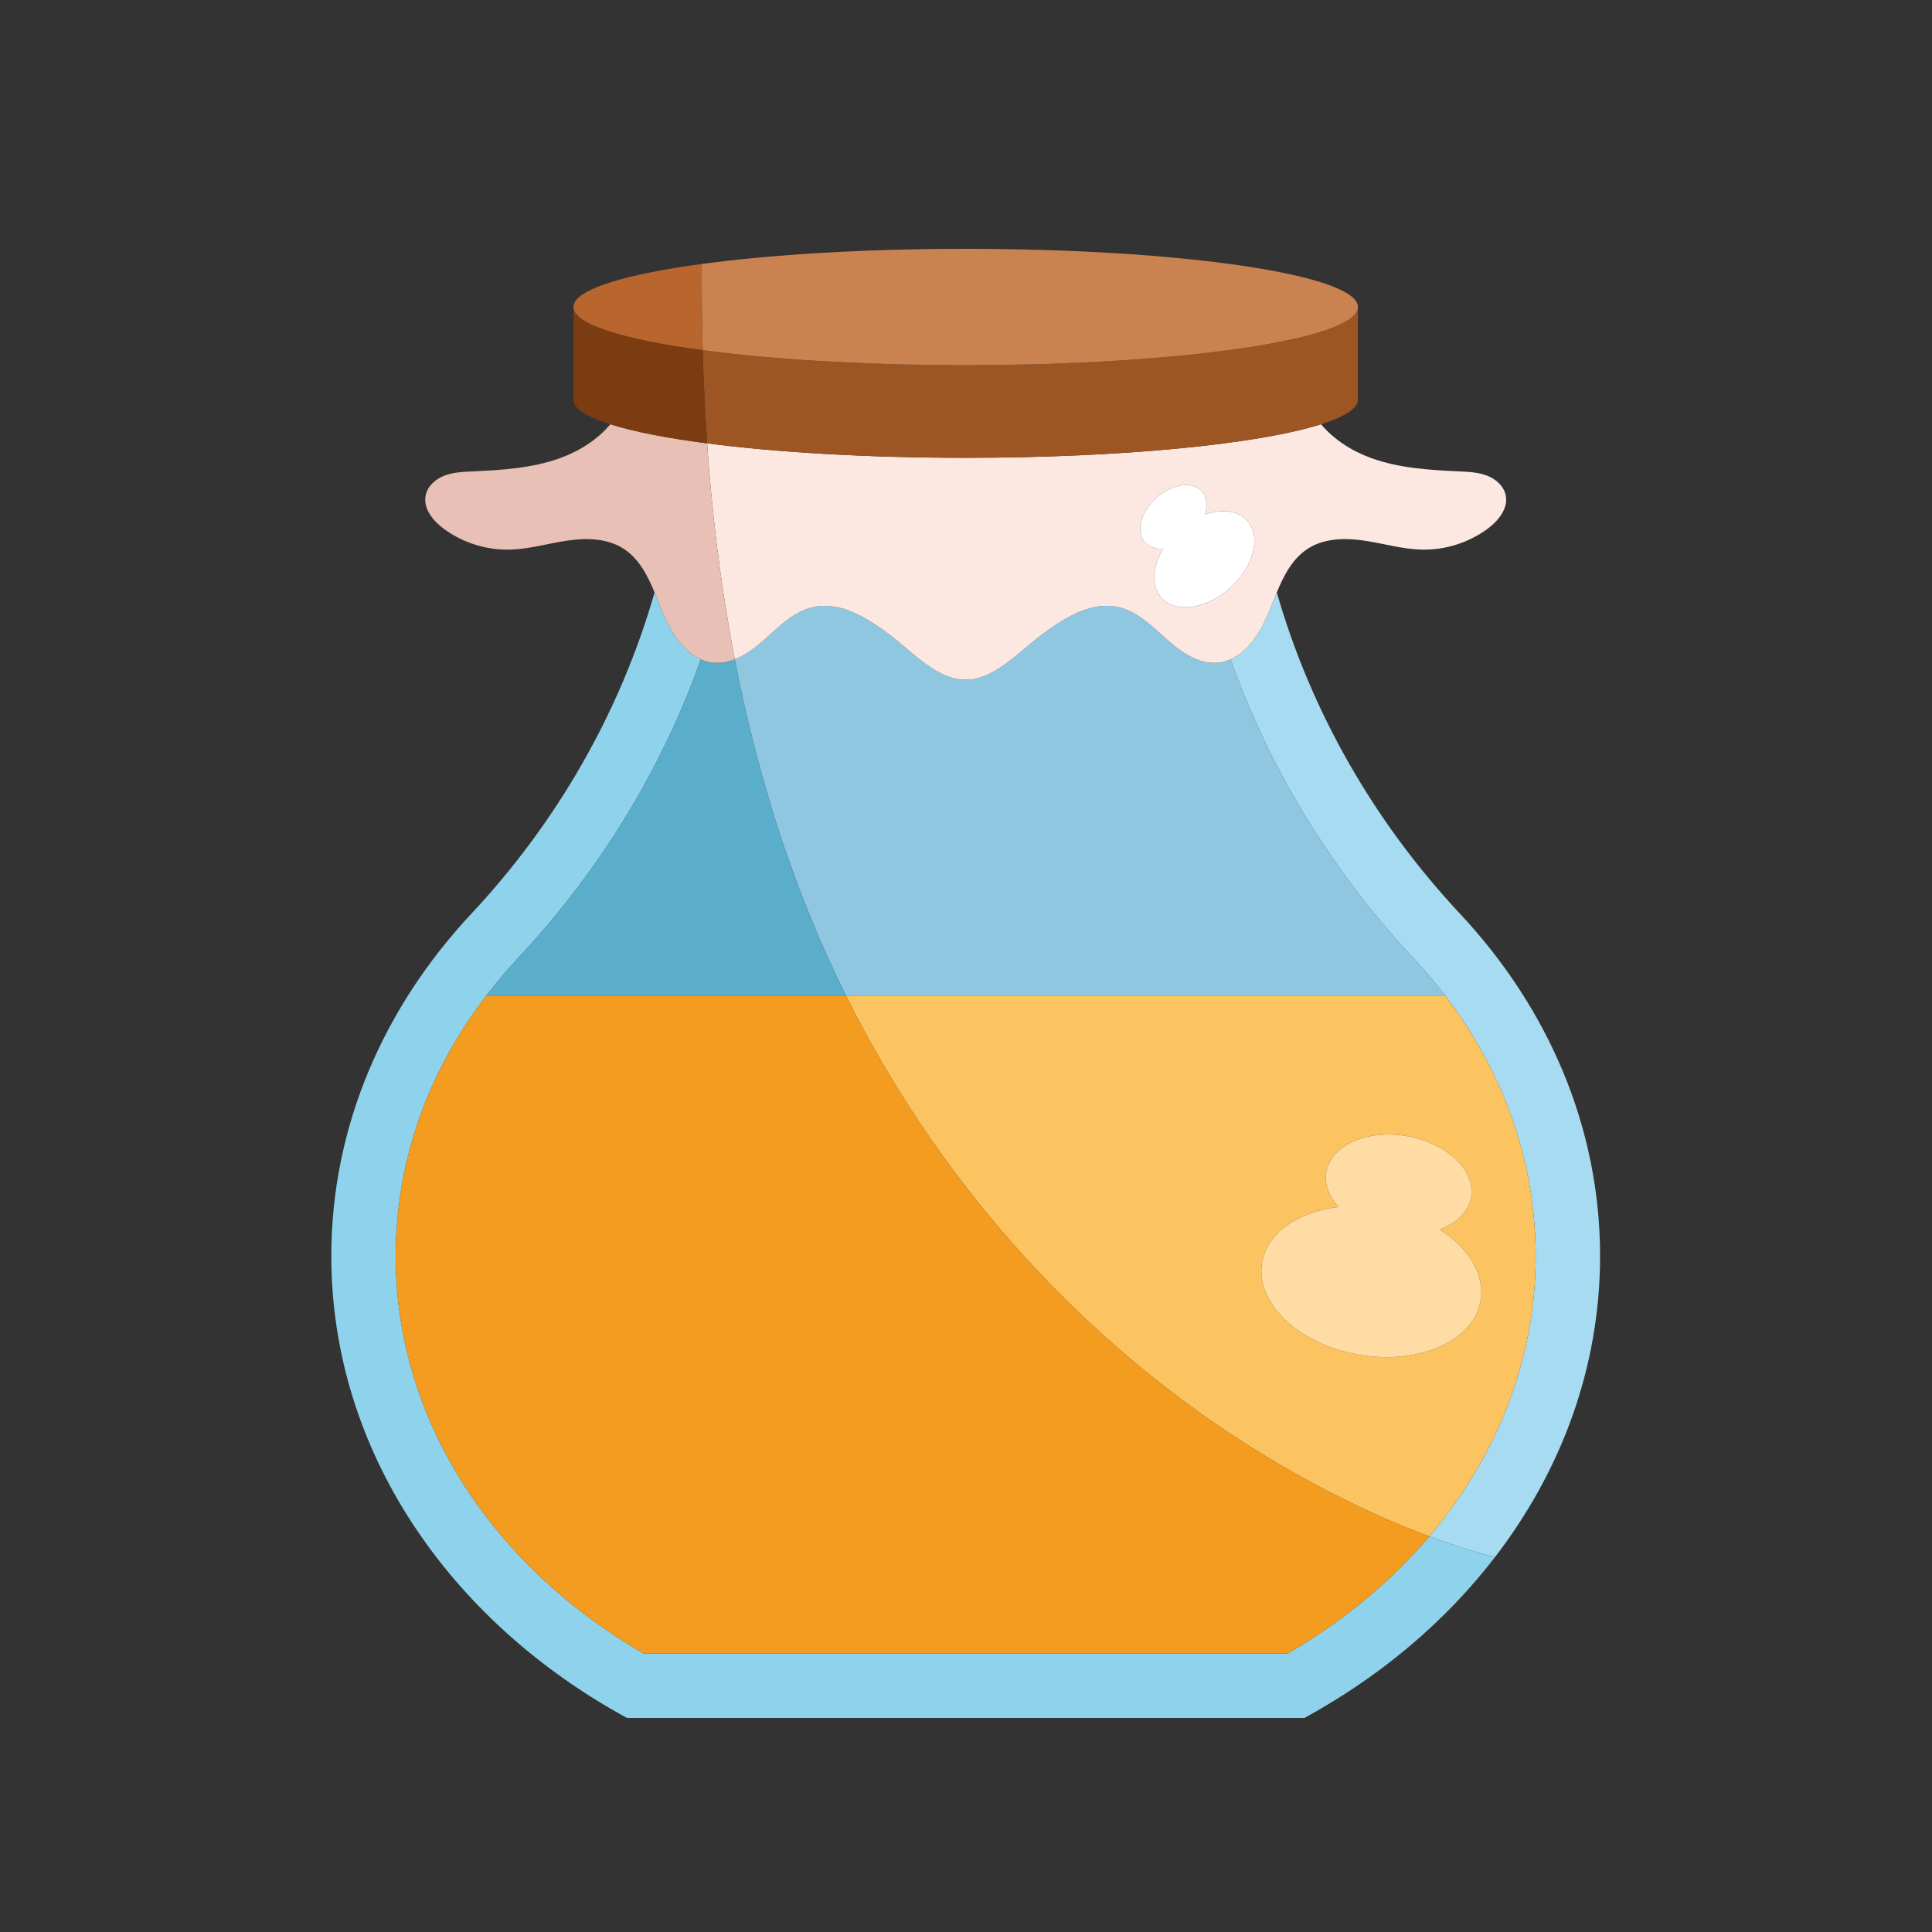 <?xml version="1.0" encoding="utf-8"?>
<!-- Generator: Adobe Illustrator 27.5.0, SVG Export Plug-In . SVG Version: 6.00 Build 0)  -->
<svg version="1.1" id="Capa_1" xmlns="http://www.w3.org/2000/svg" xmlns:xlink="http://www.w3.org/1999/xlink" x="0px" y="0px"
	 viewBox="0 0 2122 2122" style="enable-background:new 0 0 2122 2122;" xml:space="preserve">
<rect x="0" y="0" width="2122" height="2122" fill="#333333" stroke="none"/>
<path style="fill:#A7DBF1;" d="M1520.74,1830.062c-2.562,1.943-5.175,3.837-7.77,5.747
	C1515.566,1833.899,1518.177,1832.003,1520.74,1830.062z"/>
<path style="fill:#A7DBF1;" d="M1489.335,1852.467c-2.372,1.598-4.758,3.18-7.154,4.751
	C1484.577,1855.647,1486.961,1854.064,1489.335,1852.467z"/>
<path style="fill:#A7DBF1;" d="M1455.203,1874.028c-1.875,1.112-3.733,2.244-5.622,3.34
	C1451.47,1876.272,1453.328,1875.139,1455.203,1874.028z"/>
<path style="fill:#A7DBF1;" d="M1472.787,1863.259c-2.228,1.41-4.453,2.824-6.701,4.212
	C1468.334,1866.082,1470.558,1864.669,1472.787,1863.259z"/>
<path style="fill:#A7DBF1;" d="M1351.566,724.191c42.523,119.755,110.222,231.32,200.383,327.688
	c31.483,33.651,57.562,69.771,78.215,107.731l0.345,0.619c2.67,4.924,5.216,9.888,7.699,14.874c0.604,1.212,1.215,2.42,1.808,3.635
	c2.245,4.605,4.408,9.235,6.494,13.89c0.722,1.609,1.423,3.223,2.126,4.838c1.95,4.485,3.857,8.981,5.659,13.51
	c0.699,1.754,1.349,3.522,2.026,5.282c1.733,4.513,3.458,9.027,5.044,13.581c0.457,1.309,0.853,2.632,1.298,3.944
	c2.873,8.496,5.476,17.061,7.838,25.689c0.701,2.558,1.459,5.103,2.116,7.673c0.867,3.399,1.619,6.825,2.406,10.244
	c0.777,3.366,1.564,6.729,2.264,10.112c0.663,3.214,1.254,6.442,1.847,9.672c0.677,3.673,1.323,7.35,1.908,11.042
	c0.483,3.055,0.935,6.116,1.356,9.184c0.548,3.987,1.029,7.987,1.471,11.994c0.313,2.84,0.636,5.679,0.896,8.529
	c0.414,4.531,0.719,9.078,0.998,13.632c0.145,2.369,0.338,4.73,0.446,7.105c0.315,6.922,0.504,13.864,0.506,20.834l0.002,0.088
	c0,112.465-41.799,219.411-116.829,307.835c23.564,8.678,47.612,16.401,72.025,22.962
	c72.961-94.835,115.514-208.521,115.514-330.798c0-142.373-57.608-273.148-153.844-376.01
	c-94.675-101.194-163.708-222.184-201.225-352.925c-2.946,7.081-5.689,14.263-8.526,21.206
	C1385.178,693.036,1371.547,715.429,1351.566,724.191z"/>
<path style="fill:#A7DBF1;" d="M1505.276,1841.424c-2.45,1.752-4.932,3.472-7.41,5.195
	C1500.344,1844.896,1502.825,1843.176,1505.276,1841.424z"/>
<path style="fill:#90C7E0;" d="M817.934,776.027c3.848,16.98,7.969,33.897,12.371,50.745c0.125,0.476,0.253,0.951,0.379,1.427
	c1.983,7.558,4.031,15.1,6.129,22.629c0.324,1.163,0.647,2.326,0.974,3.489c2.224,7.904,4.501,15.794,6.854,23.664l0.074,0.252
	c2.456,8.206,4.99,16.392,7.591,24.56c0.29,0.91,0.592,1.817,0.883,2.726c2.179,6.795,4.414,13.575,6.696,20.342
	c0.646,1.913,1.296,3.826,1.95,5.736c2.138,6.255,4.326,12.497,6.554,18.727c0.559,1.564,1.106,3.131,1.671,4.693
	c2.784,7.695,5.63,15.373,8.554,23.029c0.384,1.005,0.786,2.004,1.172,3.008c2.498,6.494,5.05,12.972,7.652,19.436
	c0.919,2.285,1.854,4.566,2.787,6.847c2.228,5.45,4.496,10.889,6.799,16.317c0.936,2.206,1.863,4.414,2.812,6.617
	c3.191,7.41,6.43,14.805,9.764,22.171c6.33,13.986,12.978,27.824,19.817,41.567h658.083c16.141,21.127,30.373,43.034,42.663,65.599
	c-20.654-37.959-46.733-74.079-78.215-107.731c-90.161-96.368-157.859-207.933-200.383-327.688
	c-4.285,1.879-8.847,3.165-13.731,3.64c-21.17,2.06-40.508-11.487-56.383-25.643c-15.876-14.155-31.678-30.245-52.369-35.177
	c-30.231-7.206-60.049,11.513-84.929,30.136c-24.88,18.624-52.648,49.635-83.494,49.436c-31.927,0.001-58.614-30.812-83.494-49.436
	c-24.88-18.624-54.697-37.342-84.929-30.136c-20.69,4.931-36.493,21.021-52.368,35.177c-9.761,8.703-20.834,17.16-32.833,21.918
	c3.33,17.208,6.925,34.36,10.792,51.449L817.934,776.027z"/>
<path style="fill:#FCC461;" d="M1686.714,1379.493c-0.001-6.97-0.191-13.912-0.506-20.834c-0.108-2.375-0.301-4.736-0.446-7.105
	c-0.278-4.554-0.584-9.102-0.998-13.632c-0.26-2.85-0.581-5.689-0.896-8.529c-0.443-4.008-0.923-8.007-1.471-11.994
	c-0.422-3.067-0.872-6.129-1.356-9.184c-0.586-3.692-1.231-7.369-1.908-11.042c-0.594-3.228-1.182-6.458-1.847-9.672
	c-0.7-3.383-1.486-6.746-2.264-10.112c-0.789-3.418-1.537-6.845-2.406-10.244c-0.656-2.57-1.414-5.114-2.116-7.673
	c-2.366-8.626-4.96-17.195-7.838-25.689c-0.444-1.312-0.841-2.635-1.298-3.944c-1.589-4.552-3.309-9.069-5.044-13.581
	c-0.677-1.761-1.327-3.528-2.026-5.282c-1.804-4.527-3.707-9.026-5.659-13.51c-0.703-1.615-1.404-3.229-2.126-4.838
	c-2.089-4.654-4.247-9.286-6.494-13.89c-0.593-1.215-1.204-2.423-1.808-3.635c-2.486-4.984-5.027-9.951-7.699-14.874l-0.345-0.619
	c-12.29-22.565-26.522-44.473-42.663-65.599H929.418c3.783,7.6,7.648,15.158,11.583,22.679l0.456,0.877
	c3.836,7.315,7.747,14.589,11.725,21.828c0.264,0.48,0.526,0.961,0.791,1.441c3.917,7.106,7.906,14.172,11.96,21.2
	c0.335,0.58,0.669,1.16,1.004,1.74c4.024,6.952,8.115,13.865,12.271,20.737c0.381,0.629,0.763,1.258,1.145,1.886
	c4.149,6.835,8.361,13.633,12.639,20.388c0.397,0.627,0.798,1.251,1.196,1.877c4.302,6.767,8.664,13.496,13.094,20.18
	c0.368,0.555,0.741,1.107,1.11,1.66c4.497,6.761,9.051,13.483,13.677,20.155l0.819,1.17c4.747,6.829,9.553,13.617,14.433,20.351
	l0.283,0.387c40.102,55.292,84.694,107.285,133.229,155.243c0.921,0.909,1.825,1.834,2.748,2.741
	c4.758,4.671,9.579,9.275,14.412,13.868c1.659,1.577,3.301,3.172,4.97,4.74c4.431,4.164,8.918,8.269,13.41,12.366
	c2.127,1.94,4.241,3.894,6.382,5.819c4.23,3.804,8.506,7.553,12.788,11.297c2.465,2.154,4.922,4.318,7.404,6.451
	c4.092,3.519,8.222,6.991,12.36,10.455c2.741,2.294,5.48,4.59,8.242,6.859c3.996,3.285,8.024,6.531,12.063,9.764
	c2.963,2.371,5.93,4.738,8.915,7.081c3.928,3.084,7.881,6.136,11.848,9.171c3.166,2.421,6.341,4.829,9.531,7.219
	c3.87,2.9,7.759,5.775,11.665,8.628c3.352,2.448,6.719,4.875,10.097,7.287c3.822,2.729,7.654,5.443,11.508,8.127
	c3.529,2.457,7.078,4.884,10.633,7.302c3.782,2.572,7.569,5.136,11.381,7.665c3.695,2.45,7.416,4.863,11.14,7.272
	c3.736,2.416,7.472,4.833,11.235,7.207c3.883,2.449,7.797,4.851,11.709,7.254c3.672,2.255,7.339,4.52,11.037,6.735
	c4.074,2.44,8.183,4.824,12.289,7.214c3.604,2.098,7.196,4.213,10.823,6.272c4.307,2.445,8.654,4.824,12.994,7.214
	c3.482,1.918,6.949,3.862,10.452,5.743c4.63,2.486,9.304,4.896,13.97,7.319c3.275,1.701,6.53,3.438,9.823,5.107
	c5.234,2.653,10.517,5.218,15.796,7.791c2.777,1.354,5.531,2.752,8.321,4.084c8.09,3.861,16.227,7.635,24.417,11.305
	c8.245,3.694,16.594,7.24,24.998,10.693c1.063,0.437,2.119,0.885,3.185,1.318c8.073,3.279,16.22,6.429,24.422,9.474
	c0.693,0.257,1.388,0.512,2.082,0.768c75.03-88.425,116.829-195.37,116.829-307.835L1686.714,1379.493z M1492.081,1487.873
	c-66.27-11.648-113.673-57.051-105.876-101.409c5.751-32.722,39.968-55.675,84.107-60.822
	c-10.626-11.523-15.972-25.079-13.61-38.516c5.166-29.394,44.955-46.966,88.869-39.247c43.914,7.719,75.325,37.805,70.159,67.199
	c-2.819,16.039-15.989,28.514-34.471,35.325c31.635,20.159,50.004,49.391,44.932,78.243
	C1618.395,1473.004,1558.351,1499.521,1492.081,1487.873z"/>
<path style="fill:#FDE8E1;" d="M1060.66,502.817c-108.816,0-208.134-5.992-283.969-15.857c0.554,7.969,1.102,15.937,1.741,23.896
	c0.067,0.829,0.133,1.658,0.2,2.487c0.935,11.475,1.95,22.941,3.069,34.393l0.005,0.048c3.394,34.74,7.671,69.359,12.887,103.806
	c0.315,2.086,0.649,4.168,0.971,6.253c1.431,9.239,2.93,18.465,4.502,27.677c0.321,1.887,0.636,3.774,0.964,5.66
	c1.912,10.992,3.907,21.967,6.027,32.917l-0.021,0.007l0.001,0.002c11.999-4.758,23.072-13.215,32.833-21.918
	c15.875-14.155,31.678-30.245,52.368-35.177c30.232-7.206,60.049,11.513,84.929,30.136c24.88,18.624,51.567,49.437,83.494,49.436
	c30.846,0.199,58.614-30.812,83.494-49.436c24.88-18.624,54.698-37.342,84.929-30.136c20.691,4.931,36.493,21.021,52.369,35.177
	c15.875,14.155,35.213,27.702,56.383,25.643c4.884-0.475,9.446-1.761,13.731-3.64c19.982-8.762,33.613-31.155,42.266-52.339
	c2.836-6.943,5.58-14.125,8.526-21.206c7.97-19.156,17.469-37.558,34.648-48.354c17.965-11.289,40.735-11.592,61.719-8.454
	c20.984,3.138,41.603,9.348,62.814,9.837c25.766,0.594,51.656-7.602,72.386-22.916c11.86-8.762,22.855-22.37,19.845-36.806
	c-2.096-10.052-10.753-17.714-20.315-21.455c-9.562-3.741-20.038-4.228-30.295-4.702c-32.845-1.517-66.235-3.458-97.142-14.675
	c-20.973-7.611-40.865-20.19-55.068-37.114C1382.226,487.751,1233.345,502.817,1060.66,502.817z M1351.058,645.735
	c-26.035,23.378-59.826,28.203-75.475,10.776c-11.544-12.855-9.954-34.222,2.105-53.935c-8.125,0.65-15.388-1.514-20.128-6.793
	c-10.37-11.548-4.79-33.468,12.462-48.959c17.252-15.492,39.644-18.689,50.013-7.141c5.659,6.301,6.537,15.693,3.392,25.441
	c18.401-6.475,36.259-4.609,46.436,6.725C1385.513,589.277,1377.093,622.357,1351.058,645.735z"/>
<path style="fill:#9C5523;" d="M1060.66,401.057c-111.14,0-212.436-6.241-288.855-16.484c0.564,20.746,1.344,41.484,2.424,62.202
	c0.186,3.564,0.41,7.123,0.612,10.686c0.488,8.627,1.001,17.252,1.586,25.87c0.082,1.211,0.18,2.42,0.264,3.63
	c75.834,9.864,175.152,15.857,283.969,15.857c172.685,0,321.565-15.066,390.289-36.809c25.975-8.219,40.566-17.385,40.566-27.061
	v-101.76C1491.516,372.461,1298.615,401.057,1060.66,401.057z"/>
<path style="fill:#CB8251;" d="M770.87,337.187h0.018c0.035,3.661,0.13,7.322,0.18,10.983c0.132,9.986,0.295,19.972,0.541,29.957
	c0.053,2.149,0.139,4.297,0.198,6.446c76.419,10.243,177.714,16.484,288.855,16.484c237.955,0,430.856-28.596,430.856-63.871
	c0-35.275-192.9-63.871-430.856-63.871c-111.628,0-213.337,6.293-289.871,16.616l0.029-0.004
	C770.711,305.677,770.724,321.431,770.87,337.187z"/>
<path style="fill:#8FD2EB;" d="M363.894,1379.581c0,213.533,129.588,400.984,324.722,507.301h744.088
	c5.686-3.098,11.305-6.279,16.877-9.514c1.889-1.096,3.746-2.229,5.622-3.34c3.648-2.163,7.285-4.337,10.883-6.557
	c2.248-1.388,4.473-2.801,6.701-4.212c3.15-1.994,6.284-4.003,9.393-6.041c2.396-1.571,4.782-3.153,7.154-4.751
	c2.864-1.928,5.703-3.882,8.531-5.848c2.479-1.723,4.96-3.443,7.41-5.195c2.588-1.849,5.139-3.734,7.695-5.616
	c2.595-1.91,5.209-3.804,7.77-5.747c1.89-1.433,3.737-2.906,5.609-4.356c6.495-5.032,12.891-10.156,19.161-15.393
	c0.964-0.805,1.948-1.592,2.907-2.402c3.345-2.826,6.632-5.704,9.911-8.587c1.261-1.108,2.532-2.206,3.782-3.322
	c3.276-2.926,6.507-5.888,9.714-8.871c1.134-1.055,2.267-2.108,3.393-3.169c3.319-3.131,6.604-6.287,9.846-9.478
	c0.823-0.81,1.638-1.627,2.457-2.442c3.511-3.492,6.994-7.006,10.412-10.568l0.204-0.216c15.59-16.264,30.209-33.244,43.775-50.878
	l0.003-0.002c-24.413-6.561-48.461-14.284-72.025-22.962h0c-0.694-0.255-1.388-0.51-2.082-0.768
	c0.691,0.256,1.365,0.543,2.057,0.798c-41.98,49.467-94.319,93.16-155.657,128.724h0H707.116h0
	c-170.991-99.143-272.511-261.193-272.511-436.589c0-7.006,0.191-13.982,0.508-20.939c0.107-2.351,0.298-4.687,0.441-7.033
	c0.279-4.579,0.587-9.153,1.003-13.708c0.258-2.833,0.579-5.653,0.89-8.477c0.444-4.027,0.927-8.045,1.478-12.052
	c0.419-3.051,0.869-6.095,1.349-9.133c0.589-3.715,1.239-7.417,1.92-11.113c0.589-3.206,1.176-6.41,1.834-9.601
	c0.706-3.413,1.499-6.807,2.283-10.203c0.782-3.392,1.528-6.792,2.388-10.166c0.671-2.626,1.444-5.226,2.163-7.841
	c2.338-8.532,4.914-17.003,7.753-25.406c0.46-1.358,0.87-2.73,1.343-4.084c1.581-4.539,3.301-9.038,5.027-13.536
	c0.683-1.775,1.337-3.557,2.043-5.326c1.798-4.517,3.7-9.003,5.646-13.477c0.708-1.628,1.415-3.254,2.143-4.876
	c2.082-4.645,4.241-9.265,6.481-13.861c0.598-1.226,1.214-2.445,1.823-3.667c2.478-4.974,5.017-9.926,7.681-14.839l0.38-0.682
	c12.272-22.549,26.499-44.429,42.626-65.538l0.01-0.013l0,0c11.006-14.404,22.79-28.489,35.553-42.131
	c90.162-96.369,157.831-207.943,200.349-327.701c-19.963-8.773-33.585-31.153-42.232-52.326c-2.836-6.943-5.58-14.125-8.526-21.206
	c-37.517,130.741-106.551,251.731-201.226,352.925C421.502,1106.433,363.894,1237.208,363.894,1379.581z"/>
<path style="fill:#5AAECC;" d="M929.418,1094.011L929.418,1094.011c-6.84-13.743-13.487-27.581-19.817-41.567
	c-3.334-7.366-6.574-14.761-9.764-22.171c-0.948-2.203-1.876-4.411-2.812-6.617c-2.303-5.428-4.571-10.867-6.799-16.317
	c-0.933-2.281-1.868-4.562-2.787-6.847c-2.601-6.464-5.154-12.942-7.652-19.436c-0.386-1.004-0.788-2.003-1.172-3.008
	c-2.924-7.656-5.77-15.334-8.554-23.029c-0.565-1.562-1.112-3.129-1.671-4.693c-2.228-6.23-4.415-12.472-6.554-18.727
	c-0.654-1.911-1.305-3.823-1.95-5.736c-2.281-6.767-4.517-13.547-6.696-20.342c-0.291-0.909-0.594-1.816-0.883-2.726
	c-2.601-8.168-5.135-16.354-7.591-24.56l-0.074-0.252c-2.354-7.87-4.631-15.761-6.854-23.664c-0.327-1.162-0.65-2.326-0.974-3.489
	c-2.098-7.529-4.146-15.071-6.129-22.629c-0.125-0.476-0.254-0.951-0.379-1.427c-4.403-16.848-8.524-33.765-12.371-50.745
	l-0.106-0.471c-3.867-17.089-7.462-34.242-10.792-51.449l-0.001-0.002c-7.518,2.98-15.396,4.52-23.55,3.727
	c-4.897-0.476-9.47-1.766-13.764-3.653c-42.519,119.758-110.188,231.333-200.349,327.701
	c-12.763,13.642-24.547,27.727-35.553,42.131H929.418z"/>
<path style="fill:#F39C1F;" d="M1569.861,1687.447c-18.556-6.835-36.804-14.28-54.661-22.281
	c-8.191-3.67-16.328-7.444-24.417-11.305c-2.79-1.332-5.543-2.73-8.321-4.084c-5.278-2.573-10.562-5.138-15.796-7.791
	c-3.293-1.669-6.548-3.406-9.823-5.107c-4.666-2.423-9.34-4.832-13.97-7.319c-3.503-1.882-6.97-3.826-10.452-5.743
	c-4.34-2.39-8.687-4.769-12.994-7.214c-3.627-2.059-7.219-4.174-10.823-6.272c-4.105-2.39-8.215-4.773-12.289-7.214
	c-3.698-2.215-7.365-4.479-11.037-6.735c-3.912-2.403-7.826-4.805-11.709-7.254c-3.764-2.374-7.5-4.791-11.235-7.207
	c-3.724-2.409-7.445-4.821-11.14-7.272c-3.812-2.528-7.6-5.092-11.381-7.665c-3.556-2.419-7.104-4.845-10.633-7.302
	c-3.854-2.684-7.687-5.397-11.508-8.127c-3.378-2.413-6.746-4.839-10.097-7.287c-3.906-2.853-7.795-5.728-11.665-8.628
	c-3.19-2.39-6.365-4.797-9.531-7.219c-3.967-3.035-7.92-6.087-11.848-9.171c-2.986-2.344-5.953-4.709-8.915-7.081
	c-4.038-3.233-8.066-6.479-12.063-9.764c-2.761-2.27-5.501-4.565-8.242-6.859c-4.138-3.464-8.269-6.936-12.36-10.455
	c-2.482-2.134-4.939-4.297-7.404-6.451c-4.282-3.744-8.559-7.494-12.788-11.297c-2.14-1.925-4.254-3.879-6.382-5.819
	c-4.492-4.097-8.979-8.202-13.41-12.366c-1.668-1.568-3.31-3.163-4.97-4.74c-4.832-4.593-9.654-9.196-14.412-13.868
	c-0.923-0.906-1.827-1.832-2.748-2.741c-48.535-47.958-93.127-99.951-133.229-155.243l-0.283-0.387
	c-4.88-6.734-9.687-13.522-14.433-20.351l-0.819-1.17c-4.626-6.672-9.18-13.394-13.677-20.155c-0.369-0.554-0.742-1.106-1.11-1.66
	c-4.43-6.683-8.792-13.413-13.094-20.18c-0.398-0.626-0.799-1.25-1.196-1.877c-4.278-6.755-8.49-13.553-12.639-20.388
	c-0.382-0.629-0.764-1.257-1.145-1.886c-4.156-6.873-8.246-13.786-12.271-20.737c-0.335-0.579-0.669-1.159-1.004-1.74
	c-4.054-7.029-8.043-14.095-11.96-21.2c-0.265-0.48-0.527-0.961-0.791-1.441c-3.978-7.238-7.889-14.513-11.725-21.828l-0.456-0.877
	c-3.935-7.521-7.8-15.079-11.583-22.679H533.819l0,0l-0.01,0.013c-16.126,21.107-30.345,42.995-42.626,65.538l-0.38,0.682
	c-2.666,4.911-5.201,9.866-7.681,14.839c-0.61,1.222-1.225,2.442-1.823,3.667c-2.243,4.594-4.397,9.217-6.481,13.861
	c-0.728,1.622-1.434,3.249-2.143,4.876c-1.947,4.473-3.845,8.961-5.646,13.477c-0.705,1.769-1.36,3.551-2.043,5.326
	c-1.729,4.497-3.444,8.998-5.027,13.536c-0.473,1.354-0.883,2.726-1.343,4.084c-2.844,8.402-5.41,16.876-7.753,25.406
	c-0.719,2.614-1.492,5.215-2.163,7.841c-0.862,3.374-1.604,6.775-2.388,10.166c-0.784,3.396-1.577,6.789-2.283,10.203
	c-0.66,3.19-1.243,6.396-1.834,9.601c-0.681,3.696-1.331,7.398-1.92,11.113c-0.481,3.038-0.929,6.083-1.349,9.133
	c-0.551,4.007-1.034,8.025-1.478,12.052c-0.312,2.823-0.631,5.645-0.89,8.477c-0.417,4.556-0.724,9.129-1.003,13.708
	c-0.143,2.345-0.334,4.682-0.441,7.033c-0.317,6.957-0.508,13.933-0.508,20.939c0,175.396,101.52,337.447,272.511,436.589h0h707.087
	C1475.542,1780.606,1527.882,1736.913,1569.861,1687.447z"/>
<path style="fill:#E8C0B5;" d="M769.722,724.178c4.294,1.887,8.867,3.176,13.764,3.653c8.154,0.793,16.033-0.746,23.55-3.727
	l0.021-0.007c-2.12-10.949-4.115-21.925-6.027-32.917c-0.328-1.886-0.642-3.773-0.964-5.66c-1.572-9.212-3.07-18.438-4.502-27.677
	c-0.323-2.084-0.656-4.167-0.971-6.253c-5.216-34.447-9.493-69.067-12.887-103.806l-0.005-0.048
	c-1.119-11.452-2.134-22.918-3.069-34.393c-0.067-0.829-0.133-1.658-0.2-2.487c-0.639-7.959-1.187-15.928-1.741-23.896
	c-0.084-1.21-0.182-2.42-0.264-3.63c0.082,1.207,0.138,2.418,0.222,3.625c-44.481-5.787-80.853-12.91-106.281-20.944
	c-14.203,16.922-34.094,29.5-55.065,37.111c-30.908,11.217-64.298,13.159-97.143,14.675c-10.257,0.474-20.733,0.961-30.295,4.702
	c-9.562,3.741-18.219,11.403-20.314,21.455c-3.01,14.435,7.984,28.044,19.844,36.806c20.73,15.314,46.62,23.51,72.387,22.916
	c21.211-0.489,41.829-6.699,62.814-9.837c20.984-3.138,43.754-2.834,61.719,8.454c17.18,10.796,26.678,29.197,34.648,48.354
	c2.946,7.082,5.69,14.263,8.526,21.206C736.137,693.025,749.759,715.405,769.722,724.178z"/>
<path style="fill:#7C3C11;" d="M776.649,486.955c-0.084-1.207-0.14-2.418-0.222-3.625c-0.585-8.618-1.097-17.243-1.586-25.87
	c-0.202-3.562-0.426-7.122-0.612-10.686c-1.08-20.717-1.86-41.456-2.424-62.202c-0.058-2.149-0.144-4.297-0.198-6.446
	c0.052,2.145,0.058,4.29,0.116,6.435c-87.15-11.687-141.921-28.582-141.921-47.375v101.76c0,1.032,0.198,2.056,0.525,3.076
	l0.085,0.308c0.34,0.963,0.848,1.919,1.473,2.87l0.301,0.462c0.647,0.916,1.434,1.825,2.339,2.729l0.564,0.549
	c0.936,0.882,1.987,1.758,3.165,2.627l0.826,0.587c1.218,0.858,2.528,1.71,3.976,2.554l1.051,0.586
	c1.438,0.806,2.956,1.607,4.598,2.401c0.45,0.217,0.925,0.432,1.39,0.648c1.501,0.697,3.083,1.389,4.739,2.076
	c0.663,0.275,1.319,0.55,2.007,0.823c1.698,0.674,3.488,1.342,5.334,2.006c0.827,0.297,1.641,0.595,2.497,0.89
	c1.828,0.63,3.735,1.253,5.695,1.872C695.796,474.045,732.168,481.168,776.649,486.955z"/>
<path style="fill:#B8662E;" d="M771.724,384.562c-0.058-2.144-0.064-4.29-0.116-6.435c-0.245-9.985-0.409-19.971-0.541-29.957
	c-0.048-3.661-0.163-7.322-0.198-10.983c-0.146-15.755-0.159-31.51-0.051-47.258l-0.029,0.004
	c-4.674,0.631-9.234,1.279-13.716,1.939c-0.506,0.075-1.024,0.148-1.528,0.223c-4.302,0.64-8.496,1.295-12.614,1.961
	c-0.617,0.1-1.242,0.198-1.855,0.299c-4.01,0.657-7.917,1.328-11.742,2.01c-0.651,0.116-1.306,0.232-1.951,0.348
	c-3.751,0.678-7.405,1.367-10.969,2.069c-0.646,0.127-1.289,0.254-1.928,0.382c-3.529,0.704-6.965,1.421-10.299,2.147
	c-0.577,0.126-1.146,0.252-1.717,0.379c-3.337,0.738-6.583,1.486-9.715,2.247c-0.478,0.116-0.943,0.233-1.416,0.35
	c-3.169,0.78-6.245,1.569-9.192,2.37l-0.987,0.275c-3.034,0.834-5.968,1.677-8.755,2.533l-0.4,0.127
	c-2.796,0.864-5.462,1.738-8,2.623l-0.452,0.153c-2.494,0.876-4.836,1.764-7.071,2.659l-0.762,0.301
	c-2.136,0.869-4.129,1.749-6.015,2.635l-0.821,0.384c-1.818,0.874-3.501,1.757-5.069,2.646l-0.75,0.428
	c-1.518,0.886-2.908,1.78-4.173,2.68l-0.611,0.445c-1.227,0.905-2.332,1.818-3.298,2.737l-0.423,0.421
	c-0.939,0.935-1.759,1.876-2.421,2.824l-0.226,0.356c-0.646,0.976-1.166,1.959-1.512,2.948l-0.062,0.228
	c-0.337,1.036-0.533,2.078-0.533,3.127C629.804,355.98,684.574,372.875,771.724,384.562z"/>
<path style="fill:#FFFFFF;" d="M1323.428,565.125c3.145-9.748,2.267-19.141-3.392-25.441c-10.369-11.548-32.761-8.351-50.013,7.141
	c-17.252,15.491-22.832,37.412-12.462,48.959c4.74,5.279,12.003,7.443,20.128,6.793c-12.059,19.713-13.649,41.08-2.105,53.935
	c15.648,17.427,49.439,12.602,75.475-10.776c26.035-23.379,34.455-56.458,18.806-73.884
	C1359.687,560.516,1341.829,558.651,1323.428,565.125z"/>
<path style="fill:#FEDCA4;" d="M1581.259,1350.403c18.482-6.811,31.651-19.286,34.471-35.325
	c5.167-29.394-26.245-59.48-70.159-67.199c-43.914-7.719-83.703,9.853-88.869,39.247c-2.362,13.437,2.984,26.993,13.61,38.516
	c-44.139,5.147-78.355,28.1-84.107,60.822c-7.797,44.358,39.606,89.761,105.876,101.409c66.27,11.648,126.314-14.869,134.111-59.227
	C1631.263,1399.794,1612.895,1370.562,1581.259,1350.403z"/>
</svg>
